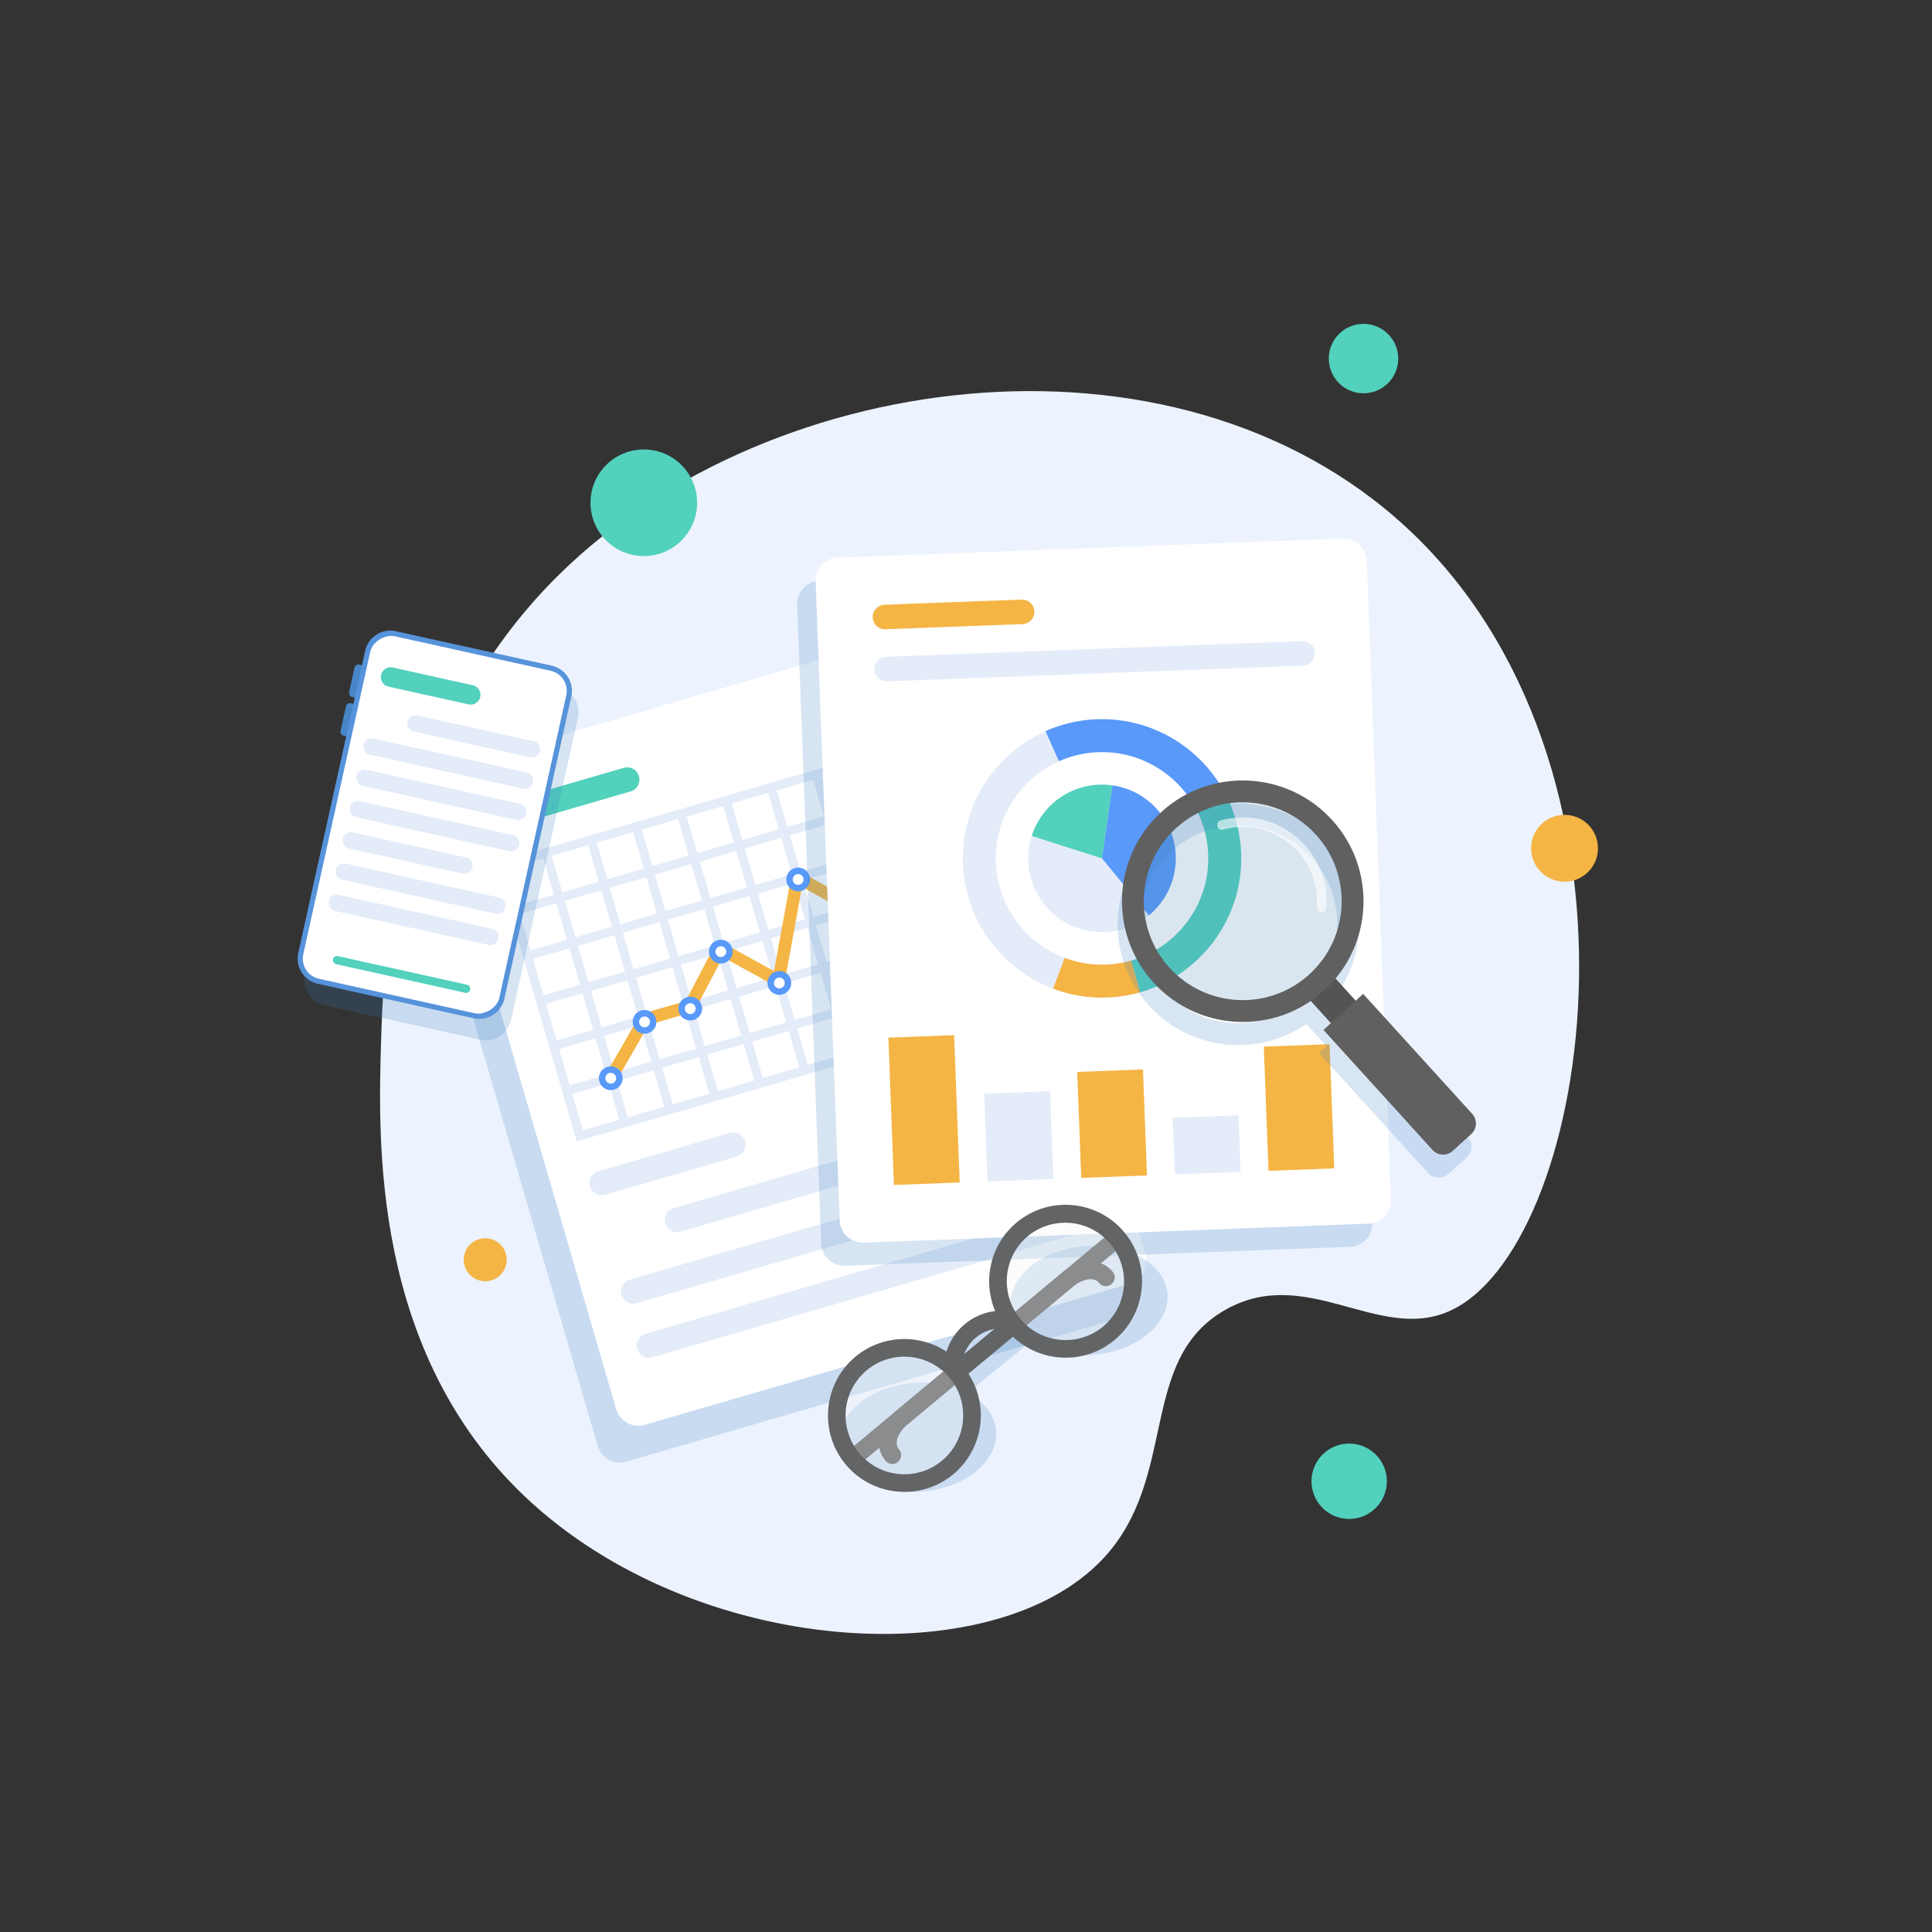 <svg xmlns="http://www.w3.org/2000/svg" viewBox="0 0 4000 4000"><rect x="0" y="0" width="4000" height="4000" fill="#333333" stroke="none"/><defs><style>.cls-1{isolation:isolate;}.cls-2{fill:#ecf3fe;}.cls-10,.cls-3{fill:#3a7ec1;}.cls-13,.cls-3,.cls-9{opacity:0.2;}.cls-3,.cls-9{mix-blend-mode:multiply;}.cls-14,.cls-4{fill:#fff;}.cls-5{fill:#e4ecf9;}.cls-6{fill:#f4b545;}.cls-7{fill:#5899f9;}.cls-8{fill:#52d1bd;}.cls-11{fill:#4686c6;}.cls-12{fill:#5693db;}.cls-13{fill:#4684af;}.cls-14{opacity:0.6;}.cls-15{fill:#545454;}.cls-16{fill:#606060;}.cls-17{fill:#636466;}.cls-18{fill:#f2f2f2;opacity:0.28;}</style></defs><g class="cls-1"><g id="Layer_1" data-name="Layer 1"><path class="cls-2" d="M789,2154.81c4.33-143.71,18.68-619.55,367.19-963.87,443.22-437.89,1306.94-544.49,1780.2-75.4,511.45,506.93,353,1474.19,62.29,1599.89-145.85,63.07-295.46-98.5-462.26-3.28-181.5,103.61-95.15,346.72-252.44,514.72-227.1,242.55-845.7,204.2-1196.64-127.86C769.61,2798.35,782.76,2362.38,789,2154.81Z"/><path class="cls-3" d="M2333.74,2674.24,1963.93,1403.61a48,48,0,0,0-59.55-32.7L900.22,1663.16a48.05,48.05,0,0,0-32.7,59.55l369.81,1270.64a48,48,0,0,0,59.55,32.7L2301,2733.79A48,48,0,0,0,2333.74,2674.24Z"/><path class="cls-4" d="M2339.36,2657.63,1335.19,2949.88a48,48,0,0,1-59.54-32.7L905.84,1646.55A48,48,0,0,1,938.53,1587L1942.7,1294.75a48,48,0,0,1,59.54,32.69l369.82,1270.64A48.05,48.05,0,0,1,2339.36,2657.63Z"/><path class="cls-5" d="M1978.37,1519.36h0l-2.67-9.19-949.41,276.32,5.15,17.67h0l22,75.5h0l5.14,17.67h0l22,75.51h0l5.14,17.67h0l22,75.5h0l5.14,17.67h0l22,75.5h0l5.15,17.67h0l22,75.51h0L1167,2270h0l22,75.5h0l5.14,17.67,949.4-276.32-.72-2.49h0Zm-311.68,384-75.51,22-22-75.5,75.5-22Zm-4.31-80.65,75.51-22,22,75.5-75.5,22Zm-88.87,107.76-75.5,22-22-75.51,75.5-22Zm-93.17,27.12-75.5,22-22-75.51,75.5-22Zm5.14,17.67,22,75.5-75.5,22-22-75.5Zm17.67-5.14,75.51-22,22,75.51-75.5,22Zm93.18-27.12,75.5-22,22,75.5-75.5,22Zm93.17-27.12,75.5-22,22,75.5-75.5,22Zm93.17-27.11,75.51-22,22,75.5-75.5,22Zm-5.14-17.67-22-75.51,75.5-22,22,75.5Zm-27.12-93.18-22-75.5,75.5-22,22,75.51Zm-17.67,5.15-75.5,22-22-75.5,75.5-22Zm-93.17,27.11-75.5,22-22-75.51,75.5-22Zm-93.17,27.12-75.51,22-22-75.5,75.5-22Zm-93.18,27.12-75.5,22-22-75.5,75.5-22Zm-93.17,27.12-75.5,22-22-75.5,75.5-22Zm5.14,17.67,22,75.5-75.51,22-22-75.5Zm27.12,93.17,22,75.5-75.5,22-22-75.51Zm27.12,93.17,22,75.51-75.5,22-22-75.5Zm17.67-5.14,75.5-22,22,75.51-75.5,22Zm93.17-27.12,75.5-22,22,75.5-75.5,22Zm93.17-27.12,75.51-22,22,75.5-75.5,22Zm93.18-27.11,75.5-22,22,75.51-75.5,22Zm93.17-27.12,75.5-22,22,75.51-75.5,22Zm93.17-27.12,75.51-22,22,75.5-75.5,22Zm-5.14-17.67-22-75.5,75.5-22,22,75.51Zm-27.12-93.17-22-75.51,75.5-22,22,75.5Zm-27.11-93.18-22-75.5,75.5-22,22,75.5Zm-27.12-93.17-22-75.5,75.51-22,22,75.51Zm-17.67,5.14-75.5,22-22-75.5,75.5-22Zm-93.18,27.12-75.5,22-22-75.51,75.5-22ZM1612.45,1717l-75.5,22-22-75.5,75.51-22Zm-93.17,27.12-75.5,22-22-75.5,75.5-22Zm-93.18,27.11-75.5,22-22-75.5,75.5-22Zm-93.17,27.12-75.5,22-22-75.51,75.51-22Zm-93.17,27.12-75.5,22-22-75.5,75.5-22Zm5.14,17.67,22,75.5-75.51,22-22-75.51Zm27.12,93.17,22,75.51-75.5,22-22-75.5Zm27.12,93.18,22,75.5-75.5,22-22-75.5Zm27.11,93.17,22,75.5-75.5,22-22-75.51Zm27.12,93.17,22,75.51-75.51,22-22-75.5Zm17.67-5.14,75.5-22,22,75.5-75.5,22Zm93.18-27.12,75.5-22,22,75.5-75.5,22Zm93.17-27.12,75.5-22,22,75.5-75.51,22Zm93.17-27.11,75.5-22,22,75.51-75.5,22Zm93.18-27.12,75.5-22,22,75.5-75.5,22Zm93.17-27.12,75.5-22,22,75.5-75.51,22Zm93.17-27.12,75.5-22,22,75.5-75.5,22Zm93.18-27.11,75.5-22,22,75.51-75.5,22Zm-5.15-17.67-22-75.51,75.5-22,22,75.5ZM1991,1910l-22-75.5,75.5-22,22,75.5Zm-27.12-93.17-22-75.5,75.51-22,22,75.51Zm-27.12-93.17-22-75.51,75.5-22,22,75.5Zm-27.12-93.18-22-75.5,75.5-22,22,75.5ZM1049.11,1799l75.5-22,22,75.51-75.5,22Zm27.12,93.17,75.5-22,22,75.5-75.5,22Zm27.11,93.17,75.5-22,22,75.5-75.5,22Zm27.12,93.18,75.5-22,22,75.51-75.51,22Zm27.12,93.17,75.5-22,22,75.5-75.5,22Zm27.12,93.17,75.5-22,22,75.5-75.5,22Z"/><path class="cls-6" d="M1267.33,2246a12.9,12.9,0,0,1-14.79-18.82L1323,2104.52a12.9,12.9,0,0,1,7.58-6l88.89-25.87L1479.6,1958a12.89,12.89,0,0,1,7.71-6.37,13.84,13.84,0,0,1,9.94,1l105.23,57.89,35.86-196.45a12.9,12.9,0,0,1,19-9l108,60,61.61-109.56,65.2-120.3a12.9,12.9,0,0,1,22.69,12.3l-65.3,120.48-68,120.92a12.92,12.92,0,0,1-17.53,5l-103.46-57.54-35.85,196.37a12.9,12.9,0,0,1-18.91,9l-109.39-60.18-56.54,107.87a12.91,12.91,0,0,1-7.83,6.4l-89.18,25.95L1274.92,2240A12.88,12.88,0,0,1,1267.33,2246Z"/><circle class="cls-7" cx="1264.52" cy="2232.49" r="24.57" transform="translate(-1301 2266.31) rotate(-61.23)"/><circle class="cls-4" cx="1264.52" cy="2232.49" r="11.18" transform="translate(-1301 2266.31) rotate(-61.23)"/><circle class="cls-7" cx="1334.5" cy="2115.8" r="24.57" transform="translate(-1162.42 2267.12) rotate(-61.23)"/><path class="cls-4" d="M1345.23,2112.67a11.18,11.18,0,1,1-13.86-7.61A11.19,11.19,0,0,1,1345.23,2112.67Z"/><circle class="cls-7" cx="1429.08" cy="2088.27" r="24.57" transform="translate(-1089.23 2335.75) rotate(-61.23)"/><path class="cls-4" d="M1439.82,2085.14a11.19,11.19,0,1,1-13.87-7.61A11.19,11.19,0,0,1,1439.82,2085.14Z"/><circle class="cls-7" cx="1492.43" cy="1970.37" r="24.57" transform="translate(-953.03 2330.13) rotate(-61.23)"/><circle class="cls-4" cx="1492.43" cy="1970.37" r="11.18" transform="translate(-596.4 648.81) rotate(-20.54)"/><circle class="cls-7" cx="1613.59" cy="2035.19" r="24.57" transform="translate(-947 2469.94) rotate(-61.23)"/><path class="cls-4" d="M1624.33,2032.06a11.19,11.19,0,1,1-13.87-7.61A11.19,11.19,0,0,1,1624.33,2032.06Z"/><circle class="cls-7" cx="1652.48" cy="1820.92" r="24.57" transform="translate(-739.02 2392.9) rotate(-61.23)"/><circle class="cls-4" cx="1652.48" cy="1820.92" r="11.18" transform="translate(-739.02 2392.9) rotate(-61.23)"/><circle class="cls-7" cx="1772.02" cy="1882.23" r="24.57" transform="translate(-730.76 2529.49) rotate(-61.23)"/><path class="cls-4" d="M1782.76,1879.11a11.19,11.19,0,1,1-13.86-7.62A11.18,11.18,0,0,1,1782.76,1879.11Z"/><circle class="cls-7" cx="1838.56" cy="1762.96" r="24.57" transform="translate(-708.54 1738.45) rotate(-43.25)"/><circle class="cls-4" cx="1838.56" cy="1762.96" r="11.18" transform="translate(-501.63 757.06) rotate(-20.54)"/><circle class="cls-7" cx="1903.67" cy="1641.86" r="24.57" transform="translate(-451.79 2520.21) rotate(-61.23)"/><path class="cls-4" d="M1914.41,1638.74a11.19,11.19,0,1,1-13.87-7.62A11.18,11.18,0,0,1,1914.41,1638.74Z"/><path class="cls-8" d="M1305.56,1638.53l-272.76,79.38a25.4,25.4,0,0,1-31.5-17.29h0a25.41,25.41,0,0,1,17.3-31.5l272.76-79.38a25.4,25.4,0,0,1,31.49,17.29h0A25.4,25.4,0,0,1,1305.56,1638.53Z"/><path class="cls-5" d="M1525.55,2394.41l-272.76,79.38a25.42,25.42,0,0,1-31.5-17.29h0a25.42,25.42,0,0,1,17.3-31.5l272.76-79.39a25.42,25.42,0,0,1,31.5,17.3h0A25.42,25.42,0,0,1,1525.55,2394.41Z"/><path class="cls-5" d="M2186,2323.82,1409,2550a25.42,25.42,0,0,1-31.5-17.3h0a25.42,25.42,0,0,1,17.3-31.5L2171.84,2275a25.42,25.42,0,0,1,31.5,17.3h0A25.41,25.41,0,0,1,2186,2323.82Z"/><path class="cls-5" d="M2218.68,2436l-900.61,262.12a25.42,25.42,0,0,1-31.5-17.3h0a25.42,25.42,0,0,1,17.3-31.5l900.61-262.11a25.42,25.42,0,0,1,31.5,17.29h0A25.42,25.42,0,0,1,2218.68,2436Z"/><path class="cls-5" d="M2251.32,2548.1,1350.7,2810.22a25.4,25.4,0,0,1-31.49-17.3h0a25.4,25.4,0,0,1,17.29-31.49l900.62-262.12a25.4,25.4,0,0,1,31.49,17.29h0A25.4,25.4,0,0,1,2251.32,2548.1Z"/><path class="cls-3" d="M2791.46,1209.15a48,48,0,0,0-49.81-46.19l-1045.09,39.33a48,48,0,0,0-46.2,49.81l49.78,1322.42a48,48,0,0,0,49.8,46.2L2795,2581.38a48,48,0,0,0,46.2-49.8Z"/><path class="cls-4" d="M2833.37,2533.47l-1045.09,39.34a48,48,0,0,1-49.81-46.2L1688.7,1204.19a48,48,0,0,1,46.2-49.81L2780,1115.05a48,48,0,0,1,49.8,46.19l49.78,1322.43A48,48,0,0,1,2833.37,2533.47Z"/><path class="cls-5" d="M2538.16,1646c-49.59-96.56-152-161.07-267.39-156.72a286.57,286.57,0,0,0-106,24.55c-104.45,46.49-175.63,153.17-171.07,274.24,4.49,119.35,81.33,219.23,186.65,258.93a288.54,288.54,0,0,0,180,7.48l.41-.11c124.64-35.59,214-152.83,208.89-288A286.76,286.76,0,0,0,2538.16,1646ZM2342,1988.79l-.31.09a220.3,220.3,0,0,1-137.39-5.7c-80.42-30.31-139.08-106.56-142.51-197.69-3.48-92.43,50.85-173.87,130.6-209.37a218.74,218.74,0,0,1,80.95-18.75c88.14-3.32,166.3,45.94,204.15,119.66a219,219,0,0,1,24,91.91C2505.35,1872.14,2437.15,1961.64,2342,1988.79Z"/><path class="cls-7" d="M2538.16,1646l-60.68,31c-37.85-73.72-116-123-204.15-119.66a218.74,218.74,0,0,0-80.95,18.75l-27.64-62.31a286.57,286.57,0,0,1,106-24.55C2386.2,1484.91,2488.57,1549.42,2538.16,1646Z"/><path class="cls-8" d="M2569.58,1766.37c5.08,135.15-84.25,252.39-208.89,288l-.41.11-18.6-65.58.31-.09c95.16-27.15,163.36-116.65,159.48-219.85a219,219,0,0,0-24-91.91l60.68-31A286.76,286.76,0,0,1,2569.58,1766.37Z"/><path class="cls-6" d="M2360.69,2054.35l-.41.11a288.54,288.54,0,0,1-180-7.48l24-63.8a220.3,220.3,0,0,0,137.39,5.7l.31-.09Z"/><path class="cls-5" d="M2393.59,1881.09a142.06,142.06,0,0,1-15,14.05,152.72,152.72,0,0,1-200.4-5.55,2.57,2.57,0,0,1-.46-.38,152.72,152.72,0,1,1,215.83-8.12Z"/><path class="cls-6" d="M2117.14,1292.14l-283.88,10.69a25.42,25.42,0,0,1-26.34-24.44h0a25.4,25.4,0,0,1,24.43-26.34l283.88-10.69a25.41,25.41,0,0,1,26.35,24.44h0A25.42,25.42,0,0,1,2117.14,1292.14Z"/><path class="cls-5" d="M2697.63,1378.21l-860.85,32.4a25.4,25.4,0,0,1-26.34-24.44h0a25.4,25.4,0,0,1,24.43-26.34l860.85-32.4a25.4,25.4,0,0,1,26.34,24.43h0A25.41,25.41,0,0,1,2697.63,1378.21Z"/><path class="cls-8" d="M2303.39,1626.07l-21.78,151.12-145.44-46.4a152.51,152.51,0,0,1,167.22-104.72Z"/><path class="cls-7" d="M2393.59,1881.09a142.06,142.06,0,0,1-15,14.05c-29.25-35.66-97-118-97-118l21.78-151.12a152.73,152.73,0,0,1,90.2,255Z"/><rect class="cls-6" x="1844.82" y="2145.8" width="136.26" height="305.27" transform="translate(-85.09 73.57) rotate(-2.16)"/><rect class="cls-5" x="2041.01" y="2262" width="136.26" height="181.73" transform="translate(-87 80.99) rotate(-2.16)"/><rect class="cls-6" x="2234.16" y="2216.83" width="136.26" height="219.62" transform="translate(-85.88 88.24) rotate(-2.16)"/><rect class="cls-5" x="2429.96" y="2311.93" width="136.26" height="117.19" transform="translate(-87.39 95.63) rotate(-2.16)"/><rect class="cls-6" x="2621.19" y="2164.54" width="136.26" height="257.32" transform="translate(-84.35 102.77) rotate(-2.16)"/><g class="cls-9"><rect class="cls-10" x="2715.38" y="2072.4" width="69.23" height="92.49" transform="translate(-710.06 2400.04) rotate(-42.26)"/><path class="cls-10" d="M2395.68,1728.75c-102.14,92.86-109.72,251-16.85,353.16s250.94,109.79,353.16,16.92,109.79-251,16.92-353.16S2497.89,1635.88,2395.68,1728.75Zm319.76,47.35c76.07,83.65,69.84,213.18-13.88,289.26s-213.18,69.84-289.26-13.81-69.91-213.25,13.81-289.33S2639.36,1692.38,2715.44,1776.1Z"/><path class="cls-10" d="M3036.86,2395.87l-38.3,34.8a29.65,29.65,0,0,1-41.88-2L2731,2180.27l82.18-74.67L3038.86,2354A29.65,29.65,0,0,1,3036.86,2395.87Z"/></g><path class="cls-3" d="M1156,1422.47,833.32,1351a53.52,53.52,0,0,0-63.63,40.56l-6.6,29.85-5.45-1.2a8.36,8.36,0,0,0-10,6.35l-11.29,51a8.37,8.37,0,0,0,6.35,10l5.45,1.21-2.82,12.73-5.45-1.21a8.38,8.38,0,0,0-10,6.35l-11.29,51a8.38,8.38,0,0,0,6.35,10l5.45,1.21-99.32,448.65a53.52,53.52,0,0,0,40.56,63.63l322.68,71.43A53.52,53.52,0,0,0,1058,2112l138.54-625.85A53.52,53.52,0,0,0,1156,1422.47Z"/><rect class="cls-11" x="727.99" y="1376.38" width="27.86" height="68.94" rx="8.35" transform="translate(322.47 -127.01) rotate(12.48)"/><rect class="cls-11" x="710.27" y="1456.41" width="27.86" height="68.94" rx="8.35" transform="translate(339.35 -121.29) rotate(12.48)"/><path class="cls-12" d="M980.67,2108.25,658,2036.81a53.51,53.51,0,0,1-40.56-63.62L756,1347.34a53.51,53.51,0,0,1,63.62-40.56l322.68,71.43a53.51,53.51,0,0,1,40.56,63.63L1044.3,2067.68A53.52,53.52,0,0,1,980.67,2108.25Z"/><rect class="cls-4" x="537" y="1499.63" width="726.28" height="415.77" rx="42.64" transform="translate(2761.84 1197.71) rotate(102.48)"/><path class="cls-8" d="M970,1458.32l-165.57-36.7a20.35,20.35,0,0,1-15.43-24.2h0A20.37,20.37,0,0,1,813.25,1382l165.57,36.7a20.36,20.36,0,0,1,15.43,24.21h0A20.37,20.37,0,0,1,970,1458.32Z"/><path class="cls-5" d="M1097.65,1568l-241.17-53.45a17.14,17.14,0,0,1-13-20.38h0a17.14,17.14,0,0,1,20.38-13L1105,1534.65a17.14,17.14,0,0,1,13,20.38h0A17.14,17.14,0,0,1,1097.65,1568Z"/><path class="cls-5" d="M1083.3,1632.75l-317.59-70.38a17.14,17.14,0,0,1-13-20.38h0a17.14,17.14,0,0,1,20.38-13l317.58,70.39a17.14,17.14,0,0,1,13,20.38h0A17.14,17.14,0,0,1,1083.3,1632.75Z"/><path class="cls-5" d="M1069,1697.49l-317.59-70.38a17.15,17.15,0,0,1-13-20.38h0a17.14,17.14,0,0,1,20.38-13l317.58,70.39a17.14,17.14,0,0,1,13,20.38h0A17.13,17.13,0,0,1,1069,1697.49Z"/><path class="cls-5" d="M1054.6,1762.23,737,1691.85a17.14,17.14,0,0,1-13-20.38h0a17.14,17.14,0,0,1,20.38-13L1062,1728.87a17.13,17.13,0,0,1,13,20.38h0A17.13,17.13,0,0,1,1054.6,1762.23Z"/><path class="cls-5" d="M957.71,1808.68l-235-52.09a17.14,17.14,0,0,1-13-20.38h0a17.15,17.15,0,0,1,20.38-13l235,52.09a17.15,17.15,0,0,1,13,20.38h0A17.14,17.14,0,0,1,957.71,1808.68Z"/><path class="cls-5" d="M1025.91,1891.71l-317.59-70.38a17.13,17.13,0,0,1-13-20.38h0a17.14,17.14,0,0,1,20.38-13l317.58,70.39a17.14,17.14,0,0,1,13,20.38h0A17.14,17.14,0,0,1,1025.91,1891.71Z"/><path class="cls-5" d="M1011.56,1956.45,694,1886.07a17.13,17.13,0,0,1-13-20.38h0a17.14,17.14,0,0,1,20.38-13L1019,1923.09a17.14,17.14,0,0,1,13,20.38h0A17.14,17.14,0,0,1,1011.56,1956.45Z"/><path class="cls-8" d="M963.33,2055.49l-267.48-59.28a8.58,8.58,0,0,1-6.5-10.2h0a8.58,8.58,0,0,1,10.2-6.5L967,2038.79a8.57,8.57,0,0,1,6.49,10.2h0A8.57,8.57,0,0,1,963.33,2055.49Z"/><circle class="cls-13" cx="2572.97" cy="1865.88" r="220.36" transform="translate(-565.77 2365.87) rotate(-45)"/><path class="cls-14" d="M2736.58,1888.78a10.44,10.44,0,0,1-1.37,0,9.84,9.84,0,0,1-9.05-10.59c.31-4,.48-8,.48-12.07.13-84.73-68.71-153.76-153.45-153.89a153.28,153.28,0,0,0-41,5.45,9.86,9.86,0,0,1-5.21-19,173.57,173.57,0,0,1,46.19-6.15c95.6.14,173.27,78,173.13,173.63q0,6.86-.54,13.58A9.87,9.87,0,0,1,2736.58,1888.78Z"/><rect class="cls-15" x="2724.49" y="2024.49" width="69.23" height="92.49" transform="translate(-675.47 2393.72) rotate(-42.26)"/><path class="cls-16" d="M2404.79,1680.84c-102.14,92.86-109.72,251-16.85,353.16s250.95,109.79,353.16,16.92,109.79-251,16.93-353.16S2507,1588,2404.79,1680.84Zm319.76,47.35c76.08,83.65,69.84,213.18-13.88,289.26s-213.18,69.84-289.26-13.81-69.91-213.25,13.81-289.33S2648.47,1644.47,2724.55,1728.19Z"/><path class="cls-16" d="M3046,2348l-38.29,34.79a29.64,29.64,0,0,1-41.88-2l-225.71-248.39,82.17-74.68L3048,2306.08A29.64,29.64,0,0,1,3046,2348Z"/><path class="cls-3" d="M2245.09,2579.91c-89.7,7.59-158.15,64.1-152.9,126.22,1.34,15.79,7.32,30.41,16.95,43.32l-146,119.16a223.41,223.41,0,0,0-72.67-5.48c-89.69,7.59-158.15,64.1-152.89,126.22s82.23,106.33,171.92,98.75,158.15-64.1,152.9-126.23c-2.75-32.51-25.17-60.1-58.76-77.94l133-108.53c31.86,21.92,77.7,33.68,127.5,29.47,89.69-7.59,158.15-64.09,152.89-126.22S2334.78,2572.32,2245.09,2579.91Z"/><path class="cls-17" d="M2301.3,2658.67a18.27,18.27,0,0,1-25.72-2.35c-16.72-20.08-51,4.81-51.34,5.06l-444.77,370.39a18.27,18.27,0,0,1-23.38-28.08l445.63-371c22.34-16.51,71.13-36.7,101.93.3A18.27,18.27,0,0,1,2301.3,2658.67Z"/><path class="cls-17" d="M1859.16,3026.82a18.28,18.28,0,0,0,2.34-25.73c-16.71-20.07,14-49.27,14.28-49.56L2320.6,2581.2a18.27,18.27,0,0,0-23.37-28.08L1851.6,2924.17c-20.28,19-49,63.31-18.17,100.3A18.28,18.28,0,0,0,1859.16,3026.82Z"/><circle class="cls-18" cx="1872.47" cy="2930.56" r="136.23" transform="translate(-1523.78 2182.38) rotate(-45)"/><circle class="cls-18" cx="2206.17" cy="2652.71" r="136.23" transform="translate(-1229.57 2336.96) rotate(-45)"/><path class="cls-17" d="M2104.88,2531.05c-54.84,45.66-70.88,121-44.42,183.4a120.43,120.43,0,0,0-100.87,84c-56.6-37.33-133.48-35.27-188.41,10.46-67.09,55.87-76.15,155.94-20.36,222.95s155.85,76.22,222.94,20.36a158.56,158.56,0,0,0,20.36-222.95c-1.09-1.31-2.26-2.71-3.44-3.94.59-3.66,1.27-7.23,2.11-10.79,4.7-18.33,14.26-34.06,27.83-45.36s30.77-17.85,49.65-19.15a92.9,92.9,0,0,1,11.07,0c1,1.39,2.09,2.7,3.18,4a157.75,157.75,0,0,0,104.53,55.89,156.78,156.78,0,0,0,43.42-1.14,156.89,156.89,0,0,0,75-34.39c67.1-55.87,76.23-155.85,20.36-223S2172,2475.19,2104.88,2531.05Zm-112.82,422.1A121.74,121.74,0,1,1,1794.56,2837c46.69-38.88,114.2-36.78,158.45,2.28l.07.09a114.24,114.24,0,0,1,13,13.29,104,104,0,0,1,6.56,8.64,119.08,119.08,0,0,1,21.26,61.69A122.68,122.68,0,0,1,1992.06,2953.15Zm292-206.87a120.76,120.76,0,0,1-77.36,28.13,122.34,122.34,0,0,1-30-3.69,119.11,119.11,0,0,1-56.82-32.08,106.12,106.12,0,0,1-7.31-8,114.83,114.83,0,0,1-10.72-15.16l-.07-.09c-30.4-50.59-20.24-117.36,26.46-156.24a121.77,121.77,0,0,1,155.83,187.15Z"/><circle class="cls-8" cx="1332.93" cy="1040.92" r="110.37"/><circle class="cls-8" cx="2793.33" cy="3066.79" r="78.04"/><circle class="cls-8" cx="2823.01" cy="742.39" r="71.88" transform="translate(301.89 2213.61) rotate(-45)"/><circle class="cls-6" cx="1004.58" cy="2608.17" r="44.52"/><circle class="cls-6" cx="3239.19" cy="1756.25" r="69.22"/></g></g></svg>